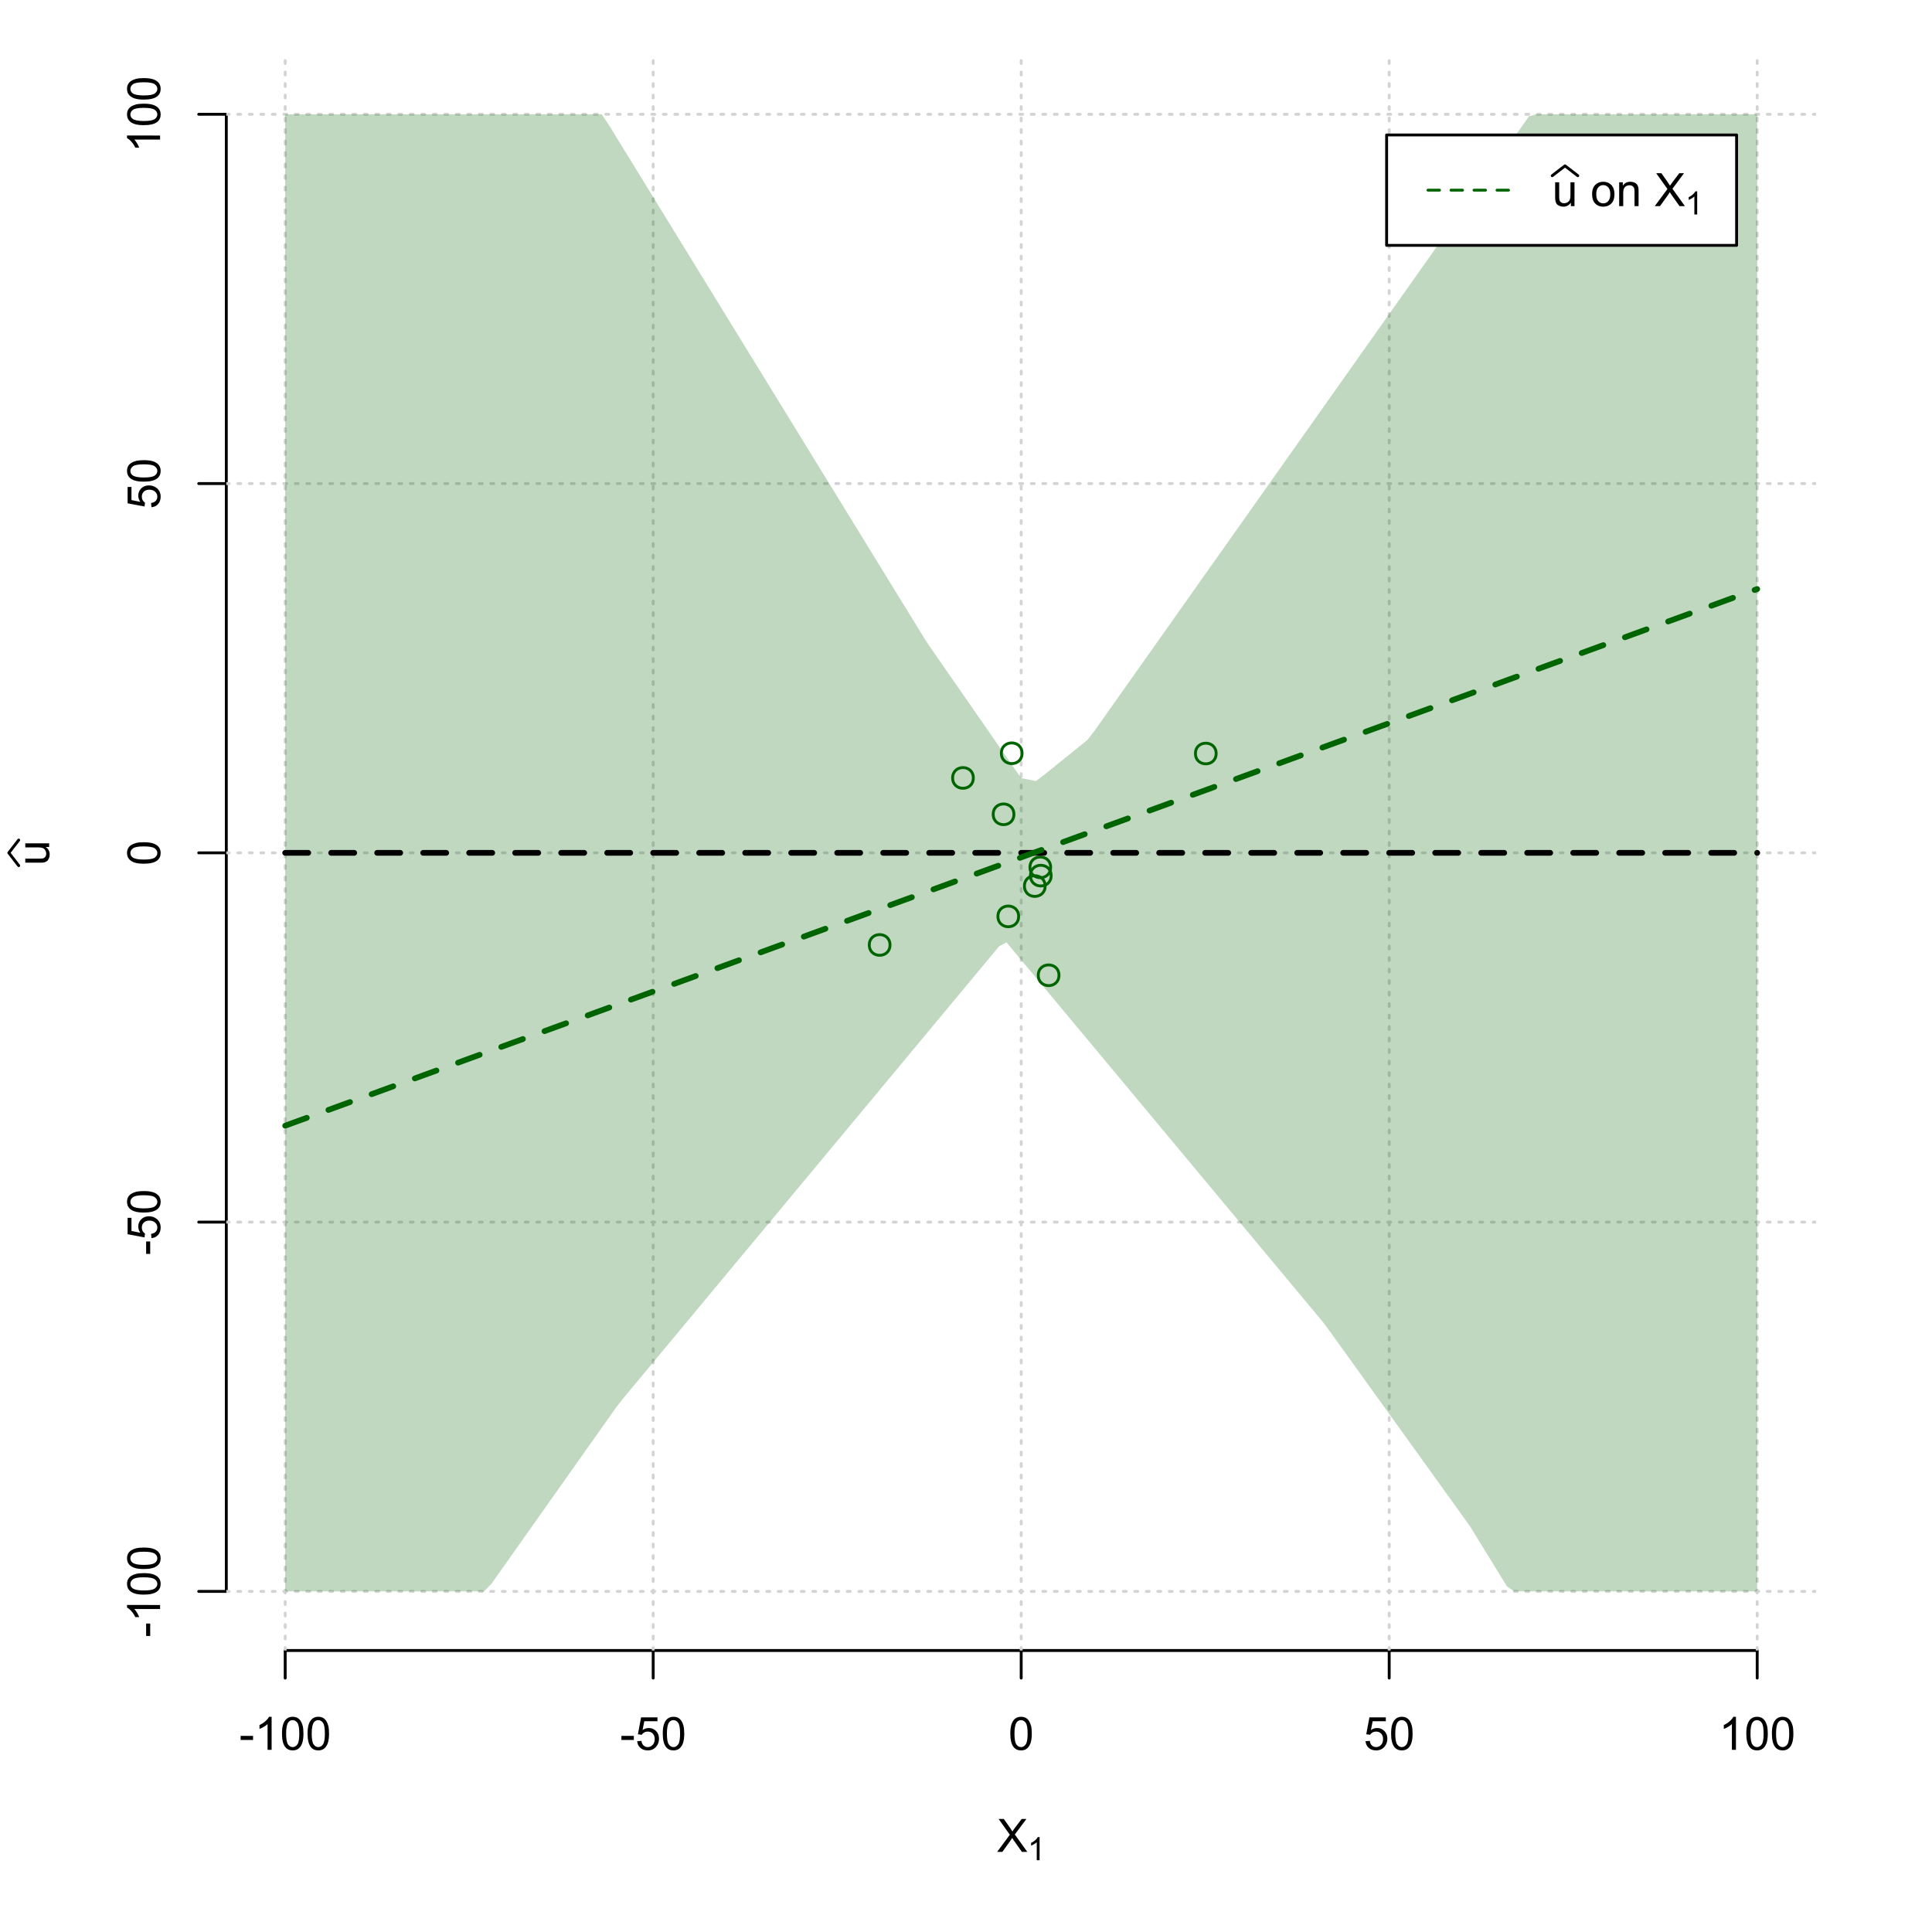 <?xml version="1.0" encoding="UTF-8"?>
<svg xmlns="http://www.w3.org/2000/svg" xmlns:xlink="http://www.w3.org/1999/xlink" width="504pt" height="504pt" viewBox="0 0 504 504" version="1.1">
<defs>
<g>
<symbol overflow="visible" id="glyph0-0">
<path style="stroke:none;" d="M 1.5 0 L 1.5 -7.5 L 7.5 -7.5 L 7.5 0 Z M 1.688 -0.188 L 7.312 -0.188 L 7.312 -7.312 L 1.688 -7.312 Z M 1.688 -0.188 "/>
</symbol>
<symbol overflow="visible" id="glyph0-1">
<path style="stroke:none;" d="M 0.055 0 L 3.375 -4.477 L 0.445 -8.59 L 1.797 -8.59 L 3.359 -6.387 C 3.68 -5.93 3.91 -5.578 4.047 -5.332 C 4.238 -5.645 4.465 -5.969 4.727 -6.312 L 6.457 -8.59 L 7.695 -8.59 L 4.676 -4.539 L 7.93 0 L 6.523 0 L 4.359 -3.062 C 4.238 -3.238 4.113 -3.43 3.984 -3.641 C 3.789 -3.324 3.652 -3.109 3.574 -2.992 L 1.418 0 Z M 0.055 0 "/>
</symbol>
<symbol overflow="visible" id="glyph0-2">
<path style="stroke:none;" d="M 0.383 -2.578 L 0.383 -3.641 L 3.621 -3.641 L 3.621 -2.578 Z M 0.383 -2.578 "/>
</symbol>
<symbol overflow="visible" id="glyph0-3">
<path style="stroke:none;" d="M 4.469 0 L 3.414 0 L 3.414 -6.719 C 3.16 -6.477 2.828 -6.234 2.414 -5.996 C 2 -5.75 1.629 -5.57 1.305 -5.449 L 1.305 -6.469 C 1.895 -6.742 2.41 -7.078 2.852 -7.477 C 3.293 -7.871 3.605 -8.254 3.789 -8.625 L 4.469 -8.625 Z M 4.469 0 "/>
</symbol>
<symbol overflow="visible" id="glyph0-4">
<path style="stroke:none;" d="M 0.5 -4.234 C 0.496 -5.246 0.602 -6.062 0.812 -6.688 C 1.02 -7.305 1.328 -7.785 1.742 -8.121 C 2.148 -8.457 2.668 -8.625 3.297 -8.625 C 3.758 -8.625 4.164 -8.531 4.512 -8.348 C 4.855 -8.16 5.141 -7.891 5.371 -7.543 C 5.594 -7.191 5.773 -6.766 5.906 -6.266 C 6.035 -5.762 6.098 -5.086 6.102 -4.234 C 6.098 -3.227 5.996 -2.414 5.789 -1.797 C 5.578 -1.176 5.266 -0.695 4.859 -0.359 C 4.445 -0.02 3.926 0.145 3.297 0.148 C 2.465 0.145 1.816 -0.148 1.348 -0.742 C 0.781 -1.457 0.496 -2.621 0.5 -4.234 Z M 1.582 -4.234 C 1.582 -2.824 1.746 -1.887 2.074 -1.418 C 2.402 -0.949 2.809 -0.715 3.297 -0.719 C 3.777 -0.715 4.184 -0.949 4.52 -1.422 C 4.848 -1.887 5.016 -2.824 5.016 -4.234 C 5.016 -5.648 4.848 -6.59 4.52 -7.055 C 4.184 -7.516 3.773 -7.746 3.289 -7.75 C 2.801 -7.746 2.414 -7.543 2.125 -7.137 C 1.762 -6.613 1.582 -5.645 1.582 -4.234 Z M 1.582 -4.234 "/>
</symbol>
<symbol overflow="visible" id="glyph0-5">
<path style="stroke:none;" d="M 0.5 -2.25 L 1.605 -2.344 C 1.684 -1.805 1.871 -1.398 2.176 -1.125 C 2.473 -0.852 2.836 -0.715 3.258 -0.719 C 3.766 -0.715 4.195 -0.906 4.547 -1.293 C 4.898 -1.672 5.074 -2.18 5.074 -2.82 C 5.074 -3.414 4.902 -3.891 4.566 -4.242 C 4.227 -4.59 3.785 -4.762 3.242 -4.766 C 2.898 -4.762 2.594 -4.684 2.32 -4.531 C 2.047 -4.375 1.832 -4.176 1.676 -3.93 L 0.688 -4.062 L 1.516 -8.473 L 5.789 -8.473 L 5.789 -7.465 L 2.359 -7.465 L 1.898 -5.156 C 2.414 -5.516 2.953 -5.695 3.523 -5.695 C 4.27 -5.695 4.902 -5.434 5.422 -4.914 C 5.934 -4.395 6.191 -3.727 6.195 -2.914 C 6.191 -2.133 5.965 -1.461 5.516 -0.898 C 4.961 -0.199 4.211 0.145 3.258 0.148 C 2.477 0.145 1.836 -0.07 1.344 -0.508 C 0.844 -0.941 0.562 -1.523 0.5 -2.25 Z M 0.5 -2.25 "/>
</symbol>
<symbol overflow="visible" id="glyph0-6">
<path style="stroke:none;" d="M 4.867 0 L 4.867 -0.914 C 4.379 -0.211 3.723 0.141 2.895 0.141 C 2.527 0.141 2.184 0.07 1.867 -0.07 C 1.547 -0.211 1.309 -0.387 1.156 -0.602 C 1 -0.812 0.895 -1.074 0.832 -1.383 C 0.785 -1.59 0.762 -1.918 0.766 -2.367 L 0.766 -6.223 L 1.82 -6.223 L 1.82 -2.773 C 1.816 -2.219 1.84 -1.848 1.887 -1.656 C 1.949 -1.379 2.09 -1.16 2.309 -1.004 C 2.523 -0.84 2.789 -0.762 3.105 -0.766 C 3.418 -0.762 3.715 -0.844 3.996 -1.008 C 4.273 -1.172 4.469 -1.391 4.586 -1.672 C 4.699 -1.949 4.758 -2.355 4.758 -2.891 L 4.758 -6.223 L 5.812 -6.223 L 5.812 0 Z M 4.867 0 "/>
</symbol>
<symbol overflow="visible" id="glyph0-7">
<path style="stroke:none;" d=""/>
</symbol>
<symbol overflow="visible" id="glyph0-8">
<path style="stroke:none;" d="M 0.398 -3.109 C 0.398 -4.262 0.719 -5.117 1.359 -5.672 C 1.895 -6.133 2.547 -6.363 3.316 -6.363 C 4.172 -6.363 4.871 -6.082 5.414 -5.52 C 5.953 -4.957 6.223 -4.184 6.227 -3.199 C 6.223 -2.398 6.102 -1.766 5.867 -1.309 C 5.625 -0.848 5.277 -0.492 4.82 -0.238 C 4.359 0.016 3.859 0.141 3.316 0.141 C 2.441 0.141 1.734 -0.137 1.203 -0.695 C 0.664 -1.254 0.398 -2.059 0.398 -3.109 Z M 1.484 -3.109 C 1.48 -2.309 1.656 -1.711 2.004 -1.32 C 2.348 -0.922 2.785 -0.727 3.316 -0.727 C 3.84 -0.727 4.273 -0.926 4.621 -1.324 C 4.969 -1.723 5.145 -2.328 5.145 -3.148 C 5.145 -3.914 4.969 -4.496 4.617 -4.895 C 4.266 -5.289 3.832 -5.488 3.316 -5.492 C 2.785 -5.488 2.348 -5.293 2.004 -4.898 C 1.656 -4.5 1.48 -3.902 1.484 -3.109 Z M 1.484 -3.109 "/>
</symbol>
<symbol overflow="visible" id="glyph0-9">
<path style="stroke:none;" d="M 0.789 0 L 0.789 -6.223 L 1.742 -6.223 L 1.742 -5.336 C 2.195 -6.02 2.855 -6.363 3.719 -6.363 C 4.09 -6.363 4.434 -6.293 4.754 -6.16 C 5.066 -6.023 5.305 -5.848 5.461 -5.633 C 5.617 -5.41 5.727 -5.152 5.789 -4.852 C 5.828 -4.656 5.848 -4.312 5.848 -3.828 L 5.848 0 L 4.793 0 L 4.793 -3.785 C 4.793 -4.215 4.75 -4.535 4.668 -4.75 C 4.586 -4.961 4.441 -5.129 4.234 -5.258 C 4.023 -5.383 3.777 -5.449 3.5 -5.449 C 3.047 -5.449 2.66 -5.305 2.332 -5.02 C 2.004 -4.734 1.84 -4.195 1.844 -3.398 L 1.844 0 Z M 0.789 0 "/>
</symbol>
<symbol overflow="visible" id="glyph1-0">
<path style="stroke:none;" d="M 1.051 0 L 1.051 -5.25 L 5.25 -5.25 L 5.25 0 Z M 1.18 -0.133 L 5.117 -0.133 L 5.117 -5.117 L 1.18 -5.117 Z M 1.18 -0.133 "/>
</symbol>
<symbol overflow="visible" id="glyph1-1">
<path style="stroke:none;" d="M 3.129 0 L 2.391 0 L 2.391 -4.703 C 2.211 -4.531 1.977 -4.363 1.691 -4.195 C 1.398 -4.023 1.141 -3.895 0.914 -3.812 L 0.914 -4.527 C 1.328 -4.719 1.688 -4.953 1.996 -5.234 C 2.305 -5.508 2.523 -5.777 2.652 -6.039 L 3.129 -6.039 Z M 3.129 0 "/>
</symbol>
<symbol overflow="visible" id="glyph2-0">
<path style="stroke:none;" d="M 0 -1.5 L -7.5 -1.5 L -7.5 -7.5 L 0 -7.5 Z M -0.188 -1.688 L -0.188 -7.312 L -7.312 -7.312 L -7.312 -1.688 Z M -0.188 -1.688 "/>
</symbol>
<symbol overflow="visible" id="glyph2-1">
<path style="stroke:none;" d="M 0 -4.867 L -0.914 -4.867 C -0.211 -4.379 0.141 -3.723 0.141 -2.895 C 0.141 -2.527 0.07 -2.184 -0.07 -1.867 C -0.211 -1.547 -0.387 -1.309 -0.598 -1.156 C -0.809 -1 -1.07 -0.895 -1.383 -0.832 C -1.59 -0.789 -1.918 -0.766 -2.367 -0.77 L -6.223 -0.77 L -6.223 -1.824 L -2.773 -1.824 C -2.219 -1.82 -1.848 -1.844 -1.656 -1.887 C -1.379 -1.949 -1.16 -2.09 -1.004 -2.309 C -0.84 -2.523 -0.762 -2.789 -0.766 -3.105 C -0.762 -3.418 -0.844 -3.715 -1.008 -3.996 C -1.172 -4.273 -1.391 -4.469 -1.672 -4.586 C -1.945 -4.699 -2.352 -4.758 -2.887 -4.758 L -6.223 -4.758 L -6.223 -5.812 L 0 -5.812 Z M 0 -4.867 "/>
</symbol>
<symbol overflow="visible" id="glyph2-2">
<path style="stroke:none;" d="M -2.578 -0.383 L -3.641 -0.383 L -3.641 -3.621 L -2.578 -3.621 Z M -2.578 -0.383 "/>
</symbol>
<symbol overflow="visible" id="glyph2-3">
<path style="stroke:none;" d="M 0 -4.469 L 0 -3.414 L -6.719 -3.418 C -6.477 -3.16 -6.234 -2.828 -5.996 -2.418 C -5.75 -2.004 -5.57 -1.633 -5.449 -1.309 L -6.469 -1.309 C -6.742 -1.895 -7.078 -2.41 -7.477 -2.852 C -7.871 -3.293 -8.254 -3.605 -8.625 -3.793 L -8.625 -4.473 Z M 0 -4.469 "/>
</symbol>
<symbol overflow="visible" id="glyph2-4">
<path style="stroke:none;" d="M -4.234 -0.5 C -5.246 -0.496 -6.062 -0.602 -6.688 -0.812 C -7.305 -1.02 -7.785 -1.328 -8.121 -1.742 C -8.457 -2.152 -8.625 -2.672 -8.625 -3.301 C -8.625 -3.758 -8.531 -4.164 -8.348 -4.512 C -8.16 -4.859 -7.891 -5.145 -7.543 -5.371 C -7.191 -5.594 -6.766 -5.773 -6.266 -5.906 C -5.762 -6.035 -5.086 -6.098 -4.234 -6.102 C -3.223 -6.098 -2.41 -5.996 -1.793 -5.789 C -1.176 -5.578 -0.695 -5.266 -0.359 -4.859 C -0.02 -4.445 0.145 -3.926 0.148 -3.297 C 0.145 -2.465 -0.148 -1.816 -0.742 -1.348 C -1.457 -0.781 -2.621 -0.496 -4.234 -0.5 Z M -4.234 -1.582 C -2.824 -1.582 -1.887 -1.746 -1.418 -2.074 C -0.949 -2.402 -0.715 -2.809 -0.719 -3.297 C -0.715 -3.777 -0.949 -4.184 -1.422 -4.52 C -1.887 -4.848 -2.824 -5.016 -4.234 -5.016 C -5.648 -5.016 -6.59 -4.848 -7.055 -4.52 C -7.516 -4.188 -7.746 -3.777 -7.75 -3.289 C -7.746 -2.801 -7.543 -2.414 -7.137 -2.129 C -6.613 -1.762 -5.645 -1.582 -4.234 -1.582 Z M -4.234 -1.582 "/>
</symbol>
<symbol overflow="visible" id="glyph2-5">
<path style="stroke:none;" d="M -2.25 -0.5 L -2.344 -1.605 C -1.805 -1.684 -1.398 -1.871 -1.125 -2.176 C -0.852 -2.473 -0.715 -2.836 -0.719 -3.258 C -0.715 -3.766 -0.906 -4.195 -1.293 -4.547 C -1.672 -4.898 -2.18 -5.074 -2.816 -5.074 C -3.414 -5.074 -3.891 -4.902 -4.242 -4.566 C -4.59 -4.227 -4.762 -3.785 -4.766 -3.242 C -4.762 -2.898 -4.684 -2.594 -4.531 -2.32 C -4.375 -2.047 -4.176 -1.832 -3.93 -1.676 L -4.062 -0.688 L -8.473 -1.52 L -8.473 -5.789 L -7.465 -5.789 L -7.465 -2.363 L -5.156 -1.898 C -5.516 -2.414 -5.695 -2.953 -5.695 -3.523 C -5.695 -4.27 -5.434 -4.902 -4.914 -5.422 C -4.395 -5.934 -3.727 -6.191 -2.91 -6.195 C -2.133 -6.191 -1.461 -5.965 -0.895 -5.516 C -0.199 -4.961 0.145 -4.211 0.148 -3.258 C 0.145 -2.477 -0.07 -1.836 -0.508 -1.344 C -0.941 -0.848 -1.523 -0.566 -2.25 -0.5 Z M -2.25 -0.5 "/>
</symbol>
</g>
<clipPath id="clip1">
  <path d="M 74 14.398 L 75 14.398 L 75 430.559 L 74 430.559 Z M 74 14.398 "/>
</clipPath>
<clipPath id="clip2">
  <path d="M 170 14.398 L 171 14.398 L 171 430.559 L 170 430.559 Z M 170 14.398 "/>
</clipPath>
<clipPath id="clip3">
  <path d="M 266 14.398 L 267 14.398 L 267 430.559 L 266 430.559 Z M 266 14.398 "/>
</clipPath>
<clipPath id="clip4">
  <path d="M 362 14.398 L 363 14.398 L 363 430.559 L 362 430.559 Z M 362 14.398 "/>
</clipPath>
<clipPath id="clip5">
  <path d="M 458 14.398 L 459 14.398 L 459 430.559 L 458 430.559 Z M 458 14.398 "/>
</clipPath>
<clipPath id="clip6">
  <path d="M 59.039 414 L 473.758 414 L 473.758 416 L 59.039 416 Z M 59.039 414 "/>
</clipPath>
<clipPath id="clip7">
  <path d="M 59.039 318 L 473.758 318 L 473.758 320 L 59.039 320 Z M 59.039 318 "/>
</clipPath>
<clipPath id="clip8">
  <path d="M 59.039 222 L 473.758 222 L 473.758 223 L 59.039 223 Z M 59.039 222 "/>
</clipPath>
<clipPath id="clip9">
  <path d="M 59.039 125 L 473.758 125 L 473.758 127 L 59.039 127 Z M 59.039 125 "/>
</clipPath>
<clipPath id="clip10">
  <path d="M 59.039 29 L 473.758 29 L 473.758 31 L 59.039 31 Z M 59.039 29 "/>
</clipPath>
</defs>
<g id="surface2886">
<rect x="0" y="0" width="504" height="504" style="fill:rgb(100%,100%,100%);fill-opacity:1;stroke:none;"/>
<g style="fill:rgb(0%,0%,0%);fill-opacity:1;">
  <use xlink:href="#glyph0-1" x="260.062" y="483.102"/>
</g>
<g style="fill:rgb(0%,0%,0%);fill-opacity:1;">
  <use xlink:href="#glyph1-1" x="268.066" y="485.281"/>
</g>
<g style="fill:rgb(0%,0%,0%);fill-opacity:1;">
  <use xlink:href="#glyph2-1" x="12.82" y="225.816"/>
</g>
<path style="fill:none;stroke-width:0.75;stroke-linecap:round;stroke-linejoin:round;stroke:rgb(0%,0%,0%);stroke-opacity:1;stroke-miterlimit:10;" d="M 4.879 225.816 L 2.301 222.48 L 4.879 219.145 "/>
<path style="fill:none;stroke-width:0.75;stroke-linecap:round;stroke-linejoin:round;stroke:rgb(0%,0%,0%);stroke-opacity:1;stroke-miterlimit:10;" d="M 74.398 430.559 L 458.398 430.559 "/>
<path style="fill:none;stroke-width:0.75;stroke-linecap:round;stroke-linejoin:round;stroke:rgb(0%,0%,0%);stroke-opacity:1;stroke-miterlimit:10;" d="M 74.398 430.559 L 74.398 437.762 "/>
<path style="fill:none;stroke-width:0.75;stroke-linecap:round;stroke-linejoin:round;stroke:rgb(0%,0%,0%);stroke-opacity:1;stroke-miterlimit:10;" d="M 170.398 430.559 L 170.398 437.762 "/>
<path style="fill:none;stroke-width:0.75;stroke-linecap:round;stroke-linejoin:round;stroke:rgb(0%,0%,0%);stroke-opacity:1;stroke-miterlimit:10;" d="M 266.398 430.559 L 266.398 437.762 "/>
<path style="fill:none;stroke-width:0.75;stroke-linecap:round;stroke-linejoin:round;stroke:rgb(0%,0%,0%);stroke-opacity:1;stroke-miterlimit:10;" d="M 362.398 430.559 L 362.398 437.762 "/>
<path style="fill:none;stroke-width:0.75;stroke-linecap:round;stroke-linejoin:round;stroke:rgb(0%,0%,0%);stroke-opacity:1;stroke-miterlimit:10;" d="M 458.398 430.559 L 458.398 437.762 "/>
<g style="fill:rgb(0%,0%,0%);fill-opacity:1;">
  <use xlink:href="#glyph0-2" x="62.391" y="456.48"/>
  <use xlink:href="#glyph0-3" x="66.387" y="456.48"/>
  <use xlink:href="#glyph0-4" x="73.061" y="456.48"/>
  <use xlink:href="#glyph0-4" x="79.734" y="456.48"/>
</g>
<g style="fill:rgb(0%,0%,0%);fill-opacity:1;">
  <use xlink:href="#glyph0-2" x="161.727" y="456.48"/>
  <use xlink:href="#glyph0-5" x="165.723" y="456.48"/>
  <use xlink:href="#glyph0-4" x="172.396" y="456.48"/>
</g>
<g style="fill:rgb(0%,0%,0%);fill-opacity:1;">
  <use xlink:href="#glyph0-4" x="263.062" y="456.48"/>
</g>
<g style="fill:rgb(0%,0%,0%);fill-opacity:1;">
  <use xlink:href="#glyph0-5" x="355.727" y="456.48"/>
  <use xlink:href="#glyph0-4" x="362.4" y="456.48"/>
</g>
<g style="fill:rgb(0%,0%,0%);fill-opacity:1;">
  <use xlink:href="#glyph0-3" x="448.387" y="456.48"/>
  <use xlink:href="#glyph0-4" x="455.061" y="456.48"/>
  <use xlink:href="#glyph0-4" x="461.734" y="456.48"/>
</g>
<path style="fill:none;stroke-width:0.75;stroke-linecap:round;stroke-linejoin:round;stroke:rgb(0%,0%,0%);stroke-opacity:1;stroke-miterlimit:10;" d="M 59.039 415.148 L 59.039 29.812 "/>
<path style="fill:none;stroke-width:0.75;stroke-linecap:round;stroke-linejoin:round;stroke:rgb(0%,0%,0%);stroke-opacity:1;stroke-miterlimit:10;" d="M 59.039 415.148 L 51.84 415.148 "/>
<path style="fill:none;stroke-width:0.75;stroke-linecap:round;stroke-linejoin:round;stroke:rgb(0%,0%,0%);stroke-opacity:1;stroke-miterlimit:10;" d="M 59.039 318.812 L 51.84 318.812 "/>
<path style="fill:none;stroke-width:0.75;stroke-linecap:round;stroke-linejoin:round;stroke:rgb(0%,0%,0%);stroke-opacity:1;stroke-miterlimit:10;" d="M 59.039 222.48 L 51.84 222.48 "/>
<path style="fill:none;stroke-width:0.75;stroke-linecap:round;stroke-linejoin:round;stroke:rgb(0%,0%,0%);stroke-opacity:1;stroke-miterlimit:10;" d="M 59.039 126.148 L 51.84 126.148 "/>
<path style="fill:none;stroke-width:0.75;stroke-linecap:round;stroke-linejoin:round;stroke:rgb(0%,0%,0%);stroke-opacity:1;stroke-miterlimit:10;" d="M 59.039 29.812 L 51.84 29.812 "/>
<g style="fill:rgb(0%,0%,0%);fill-opacity:1;">
  <use xlink:href="#glyph2-2" x="41.762" y="427.156"/>
  <use xlink:href="#glyph2-3" x="41.762" y="423.16"/>
  <use xlink:href="#glyph2-4" x="41.762" y="416.486"/>
  <use xlink:href="#glyph2-4" x="41.762" y="409.812"/>
</g>
<g style="fill:rgb(0%,0%,0%);fill-opacity:1;">
  <use xlink:href="#glyph2-2" x="41.762" y="327.484"/>
  <use xlink:href="#glyph2-5" x="41.762" y="323.488"/>
  <use xlink:href="#glyph2-4" x="41.762" y="316.814"/>
</g>
<g style="fill:rgb(0%,0%,0%);fill-opacity:1;">
  <use xlink:href="#glyph2-4" x="41.762" y="225.816"/>
</g>
<g style="fill:rgb(0%,0%,0%);fill-opacity:1;">
  <use xlink:href="#glyph2-5" x="41.762" y="132.82"/>
  <use xlink:href="#glyph2-4" x="41.762" y="126.146"/>
</g>
<g style="fill:rgb(0%,0%,0%);fill-opacity:1;">
  <use xlink:href="#glyph2-3" x="41.762" y="39.824"/>
  <use xlink:href="#glyph2-4" x="41.762" y="33.15"/>
  <use xlink:href="#glyph2-4" x="41.762" y="26.477"/>
</g>
<g clip-path="url(#clip1)" clip-rule="nonzero">
<path style="fill:none;stroke-width:0.75;stroke-linecap:round;stroke-linejoin:round;stroke:rgb(82.745%,82.745%,82.745%);stroke-opacity:1;stroke-dasharray:0.75,2.25;stroke-miterlimit:10;" d="M 74.398 430.559 L 74.398 14.398 "/>
</g>
<g clip-path="url(#clip2)" clip-rule="nonzero">
<path style="fill:none;stroke-width:0.75;stroke-linecap:round;stroke-linejoin:round;stroke:rgb(82.745%,82.745%,82.745%);stroke-opacity:1;stroke-dasharray:0.75,2.25;stroke-miterlimit:10;" d="M 170.398 430.559 L 170.398 14.398 "/>
</g>
<g clip-path="url(#clip3)" clip-rule="nonzero">
<path style="fill:none;stroke-width:0.75;stroke-linecap:round;stroke-linejoin:round;stroke:rgb(82.745%,82.745%,82.745%);stroke-opacity:1;stroke-dasharray:0.75,2.25;stroke-miterlimit:10;" d="M 266.398 430.559 L 266.398 14.398 "/>
</g>
<g clip-path="url(#clip4)" clip-rule="nonzero">
<path style="fill:none;stroke-width:0.75;stroke-linecap:round;stroke-linejoin:round;stroke:rgb(82.745%,82.745%,82.745%);stroke-opacity:1;stroke-dasharray:0.75,2.25;stroke-miterlimit:10;" d="M 362.398 430.559 L 362.398 14.398 "/>
</g>
<g clip-path="url(#clip5)" clip-rule="nonzero">
<path style="fill:none;stroke-width:0.75;stroke-linecap:round;stroke-linejoin:round;stroke:rgb(82.745%,82.745%,82.745%);stroke-opacity:1;stroke-dasharray:0.75,2.25;stroke-miterlimit:10;" d="M 458.398 430.559 L 458.398 14.398 "/>
</g>
<g clip-path="url(#clip6)" clip-rule="nonzero">
<path style="fill:none;stroke-width:0.75;stroke-linecap:round;stroke-linejoin:round;stroke:rgb(82.745%,82.745%,82.745%);stroke-opacity:1;stroke-dasharray:0.75,2.25;stroke-miterlimit:10;" d="M 59.039 415.148 L 473.762 415.148 "/>
</g>
<g clip-path="url(#clip7)" clip-rule="nonzero">
<path style="fill:none;stroke-width:0.75;stroke-linecap:round;stroke-linejoin:round;stroke:rgb(82.745%,82.745%,82.745%);stroke-opacity:1;stroke-dasharray:0.75,2.25;stroke-miterlimit:10;" d="M 59.039 318.812 L 473.762 318.812 "/>
</g>
<g clip-path="url(#clip8)" clip-rule="nonzero">
<path style="fill:none;stroke-width:0.75;stroke-linecap:round;stroke-linejoin:round;stroke:rgb(82.745%,82.745%,82.745%);stroke-opacity:1;stroke-dasharray:0.75,2.25;stroke-miterlimit:10;" d="M 59.039 222.48 L 473.762 222.48 "/>
</g>
<g clip-path="url(#clip9)" clip-rule="nonzero">
<path style="fill:none;stroke-width:0.75;stroke-linecap:round;stroke-linejoin:round;stroke:rgb(82.745%,82.745%,82.745%);stroke-opacity:1;stroke-dasharray:0.75,2.25;stroke-miterlimit:10;" d="M 59.039 126.148 L 473.762 126.148 "/>
</g>
<g clip-path="url(#clip10)" clip-rule="nonzero">
<path style="fill:none;stroke-width:0.75;stroke-linecap:round;stroke-linejoin:round;stroke:rgb(82.745%,82.745%,82.745%);stroke-opacity:1;stroke-dasharray:0.75,2.25;stroke-miterlimit:10;" d="M 59.039 29.812 L 473.762 29.812 "/>
</g>
<path style=" stroke:none;fill-rule:nonzero;fill:rgb(0%,39.216%,0%);fill-opacity:0.251;" d="M 74.398 29.812 L 156.961 29.812 L 158.879 32.672 L 160.801 35.797 L 162.719 38.922 L 164.641 42.043 L 166.559 45.168 L 168.48 48.293 L 170.398 51.418 L 172.32 54.543 L 174.238 57.668 L 176.16 60.789 L 178.078 63.914 L 181.922 70.164 L 183.84 73.289 L 185.762 76.41 L 187.68 79.535 L 189.602 82.66 L 191.52 85.785 L 193.441 88.91 L 195.359 92.035 L 197.281 95.156 L 199.199 98.281 L 201.121 101.406 L 203.039 104.531 L 204.961 107.656 L 206.879 110.777 L 208.801 113.902 L 210.719 117.027 L 212.641 120.152 L 214.559 123.277 L 216.48 126.402 L 218.398 129.523 L 220.32 132.648 L 222.238 135.773 L 224.16 138.898 L 226.078 142.023 L 228 145.145 L 229.922 148.27 L 231.84 151.395 L 233.762 154.52 L 235.68 157.645 L 237.602 160.766 L 239.52 163.891 L 241.441 167.016 L 243.359 169.844 L 245.281 172.609 L 247.199 175.375 L 249.121 178.141 L 251.039 180.906 L 252.961 183.672 L 254.879 186.438 L 256.801 189.203 L 258.719 191.969 L 260.641 194.734 L 262.559 197.504 L 264.48 200.27 L 266.398 202.992 L 268.32 203.375 L 270.238 203.754 L 272.16 202.316 L 274.078 200.77 L 277.922 197.676 L 279.84 196.125 L 281.762 194.578 L 283.68 193.031 L 285.602 190.539 L 287.52 187.824 L 289.441 185.109 L 291.359 182.395 L 293.281 179.676 L 295.199 176.961 L 297.121 174.246 L 299.039 171.531 L 300.961 168.816 L 302.879 166.098 L 304.801 163.383 L 306.719 160.668 L 308.641 157.953 L 310.559 155.238 L 312.48 152.52 L 314.398 149.805 L 316.32 147.09 L 318.238 144.375 L 320.16 141.66 L 322.078 138.941 L 325.922 133.512 L 327.84 130.797 L 329.762 128.082 L 331.68 125.367 L 333.602 122.648 L 335.52 119.934 L 337.441 117.219 L 339.359 114.504 L 341.281 111.789 L 343.199 109.07 L 345.121 106.355 L 347.039 103.641 L 348.961 100.926 L 350.879 98.211 L 352.801 95.492 L 354.719 92.777 L 356.641 90.062 L 358.559 87.348 L 360.48 84.633 L 362.398 81.914 L 364.32 79.199 L 366.238 76.484 L 368.16 73.77 L 370.078 71.055 L 372 68.336 L 373.922 65.621 L 375.84 62.906 L 377.762 60.191 L 379.68 57.477 L 381.602 54.758 L 383.52 52.043 L 385.441 49.328 L 387.359 46.613 L 389.281 43.898 L 391.199 41.184 L 393.121 38.465 L 395.039 35.75 L 396.961 33.035 L 398.879 30.32 L 400.801 29.812 L 458.398 29.812 L 458.398 415.148 L 395.039 415.148 L 393.121 413.836 L 391.199 410.711 L 389.281 407.586 L 387.359 404.461 L 385.441 401.336 L 383.52 398.215 L 381.602 395.535 L 379.68 392.867 L 377.762 390.195 L 375.84 387.527 L 373.922 384.855 L 372 382.188 L 370.078 379.516 L 368.16 376.848 L 366.238 374.176 L 364.32 371.508 L 362.398 368.836 L 360.48 366.168 L 358.559 363.496 L 356.641 360.828 L 354.719 358.156 L 352.801 355.488 L 350.879 352.816 L 348.961 350.148 L 347.039 347.477 L 345.121 344.887 L 343.199 342.586 L 341.281 340.281 L 339.359 337.977 L 337.441 335.672 L 335.52 333.367 L 333.602 331.066 L 331.68 328.762 L 329.762 326.457 L 327.84 324.152 L 325.922 321.848 L 324 319.547 L 322.078 317.242 L 320.16 314.938 L 318.238 312.633 L 316.32 310.332 L 314.398 308.027 L 312.48 305.723 L 310.559 303.418 L 308.641 301.113 L 306.719 298.812 L 304.801 296.508 L 302.879 294.203 L 300.961 291.898 L 299.039 289.594 L 297.121 287.293 L 295.199 284.988 L 293.281 282.684 L 291.359 280.379 L 289.441 278.078 L 287.52 275.773 L 285.602 273.469 L 283.68 271.164 L 281.762 268.859 L 279.84 266.559 L 277.922 264.254 L 274.078 259.645 L 272.16 257.34 L 270.238 255.039 L 268.32 252.734 L 266.398 250.43 L 264.48 248.125 L 262.559 245.824 L 260.641 246.855 L 258.719 249.168 L 256.801 251.477 L 254.879 253.785 L 252.961 256.094 L 251.039 258.402 L 249.121 260.711 L 247.199 263.02 L 245.281 265.328 L 243.359 267.637 L 241.441 269.945 L 239.52 272.258 L 237.602 274.566 L 235.68 276.875 L 233.762 279.184 L 231.84 281.492 L 229.922 283.801 L 226.078 288.418 L 224.16 290.727 L 222.238 293.039 L 220.32 295.348 L 218.398 297.656 L 216.48 299.965 L 214.559 302.273 L 212.641 304.582 L 210.719 306.891 L 208.801 309.199 L 206.879 311.508 L 204.961 313.816 L 203.039 316.129 L 201.121 318.438 L 199.199 320.746 L 197.281 323.055 L 195.359 325.363 L 193.441 327.672 L 191.52 329.98 L 189.602 332.289 L 187.68 334.598 L 185.762 336.906 L 183.84 339.219 L 181.922 341.527 L 178.078 346.145 L 176.16 348.453 L 174.238 350.762 L 172.32 353.07 L 170.398 355.379 L 168.48 357.688 L 166.559 360 L 164.641 362.309 L 162.719 364.617 L 160.801 367.055 L 158.879 369.77 L 156.961 372.484 L 155.039 375.199 L 153.121 377.914 L 151.199 380.633 L 149.281 383.348 L 147.359 386.062 L 145.441 388.777 L 143.52 391.492 L 141.602 394.211 L 139.68 396.926 L 137.762 399.641 L 135.84 402.355 L 133.922 405.07 L 132 407.789 L 130.078 410.504 L 128.16 413.219 L 126.238 415.148 L 74.398 415.148 Z M 74.398 29.812 "/>
<path style="fill:none;stroke-width:0.75;stroke-linecap:round;stroke-linejoin:round;stroke:rgb(0%,39.216%,0%);stroke-opacity:1;stroke-miterlimit:10;" d="M 274.211 228.422 C 274.211 232.023 268.812 232.023 268.812 228.422 C 268.812 224.82 274.211 224.82 274.211 228.422 "/>
<path style="fill:none;stroke-width:0.75;stroke-linecap:round;stroke-linejoin:round;stroke:rgb(0%,39.216%,0%);stroke-opacity:1;stroke-miterlimit:10;" d="M 266.625 196.504 C 266.625 200.102 261.227 200.102 261.227 196.504 C 261.227 192.902 266.625 192.902 266.625 196.504 "/>
<path style="fill:none;stroke-width:0.75;stroke-linecap:round;stroke-linejoin:round;stroke:rgb(0%,39.216%,0%);stroke-opacity:1;stroke-miterlimit:10;" d="M 264.5 212.426 C 264.5 216.027 259.098 216.027 259.098 212.426 C 259.098 208.824 264.5 208.824 264.5 212.426 "/>
<path style="fill:none;stroke-width:0.75;stroke-linecap:round;stroke-linejoin:round;stroke:rgb(0%,39.216%,0%);stroke-opacity:1;stroke-miterlimit:10;" d="M 317.254 196.57 C 317.254 200.168 311.855 200.168 311.855 196.57 C 311.855 192.969 317.254 192.969 317.254 196.57 "/>
<path style="fill:none;stroke-width:0.75;stroke-linecap:round;stroke-linejoin:round;stroke:rgb(0%,39.216%,0%);stroke-opacity:1;stroke-miterlimit:10;" d="M 274.082 226.266 C 274.082 229.863 268.684 229.863 268.684 226.266 C 268.684 222.664 274.082 222.664 274.082 226.266 "/>
<path style="fill:none;stroke-width:0.75;stroke-linecap:round;stroke-linejoin:round;stroke:rgb(0%,39.216%,0%);stroke-opacity:1;stroke-miterlimit:10;" d="M 253.91 202.938 C 253.91 206.539 248.512 206.539 248.512 202.938 C 248.512 199.34 253.91 199.34 253.91 202.938 "/>
<path style="fill:none;stroke-width:0.75;stroke-linecap:round;stroke-linejoin:round;stroke:rgb(0%,39.216%,0%);stroke-opacity:1;stroke-miterlimit:10;" d="M 272.648 231.145 C 272.648 234.746 267.246 234.746 267.246 231.145 C 267.246 227.547 272.648 227.547 272.648 231.145 "/>
<path style="fill:none;stroke-width:0.75;stroke-linecap:round;stroke-linejoin:round;stroke:rgb(0%,39.216%,0%);stroke-opacity:1;stroke-miterlimit:10;" d="M 276.254 254.418 C 276.254 258.02 270.855 258.02 270.855 254.418 C 270.855 250.816 276.254 250.816 276.254 254.418 "/>
<path style="fill:none;stroke-width:0.75;stroke-linecap:round;stroke-linejoin:round;stroke:rgb(0%,39.216%,0%);stroke-opacity:1;stroke-miterlimit:10;" d="M 232.176 246.508 C 232.176 250.109 226.773 250.109 226.773 246.508 C 226.773 242.91 232.176 242.91 232.176 246.508 "/>
<path style="fill:none;stroke-width:0.75;stroke-linecap:round;stroke-linejoin:round;stroke:rgb(0%,39.216%,0%);stroke-opacity:1;stroke-miterlimit:10;" d="M 265.73 239.059 C 265.73 242.66 260.332 242.66 260.332 239.059 C 260.332 235.461 265.73 235.461 265.73 239.059 "/>
<path style="fill:none;stroke-width:1.5;stroke-linecap:round;stroke-linejoin:round;stroke:rgb(0%,0%,0%);stroke-opacity:1;stroke-dasharray:6,6;stroke-miterlimit:10;" d="M 74.398 222.48 L 458.398 222.48 "/>
<path style="fill:none;stroke-width:1.5;stroke-linecap:round;stroke-linejoin:round;stroke:rgb(0%,39.216%,0%);stroke-opacity:1;stroke-dasharray:6,6;stroke-miterlimit:10;" d="M 74.398 293.66 L 76.32 292.957 L 78.238 292.258 L 80.16 291.559 L 82.078 290.859 L 84 290.16 L 85.922 289.457 L 87.84 288.758 L 89.762 288.059 L 91.68 287.359 L 93.602 286.66 L 95.52 285.957 L 97.441 285.258 L 99.359 284.559 L 101.281 283.859 L 103.199 283.16 L 105.121 282.457 L 107.039 281.758 L 108.961 281.059 L 110.879 280.359 L 112.801 279.66 L 114.719 278.957 L 116.641 278.258 L 118.559 277.559 L 120.48 276.859 L 122.398 276.16 L 124.32 275.457 L 126.238 274.758 L 128.16 274.059 L 130.078 273.359 L 132 272.66 L 133.922 271.957 L 135.84 271.258 L 137.762 270.559 L 139.68 269.859 L 141.602 269.16 L 143.52 268.457 L 145.441 267.758 L 147.359 267.059 L 149.281 266.359 L 151.199 265.66 L 153.121 264.957 L 155.039 264.258 L 156.961 263.559 L 158.879 262.859 L 160.801 262.16 L 162.719 261.457 L 164.641 260.758 L 166.559 260.059 L 168.48 259.359 L 170.398 258.66 L 172.32 257.957 L 174.238 257.258 L 176.16 256.559 L 178.078 255.859 L 180 255.16 L 181.922 254.457 L 183.84 253.758 L 185.762 253.059 L 187.68 252.359 L 189.602 251.66 L 191.52 250.957 L 193.441 250.258 L 195.359 249.559 L 197.281 248.859 L 199.199 248.16 L 201.121 247.457 L 203.039 246.758 L 204.961 246.059 L 206.879 245.359 L 208.801 244.66 L 210.719 243.957 L 212.641 243.258 L 214.559 242.559 L 216.48 241.859 L 218.398 241.16 L 220.32 240.457 L 222.238 239.758 L 224.16 239.059 L 226.078 238.359 L 228 237.66 L 229.922 236.957 L 231.84 236.258 L 233.762 235.559 L 235.68 234.859 L 237.602 234.16 L 239.52 233.457 L 241.441 232.758 L 243.359 232.059 L 245.281 231.359 L 247.199 230.66 L 249.121 229.957 L 251.039 229.258 L 252.961 228.559 L 254.879 227.859 L 256.801 227.16 L 258.719 226.457 L 260.641 225.758 L 262.559 225.059 L 264.48 224.359 L 266.398 223.66 L 268.32 222.957 L 270.238 222.258 L 272.16 221.559 L 274.078 220.859 L 276 220.16 L 277.922 219.457 L 279.84 218.758 L 281.762 218.059 L 283.68 217.359 L 285.602 216.66 L 287.52 215.957 L 289.441 215.258 L 291.359 214.559 L 293.281 213.859 L 295.199 213.16 L 297.121 212.457 L 299.039 211.758 L 300.961 211.059 L 302.879 210.359 L 304.801 209.66 L 306.719 208.957 L 308.641 208.258 L 310.559 207.559 L 312.48 206.859 L 314.398 206.16 L 316.32 205.457 L 318.238 204.758 L 320.16 204.059 L 322.078 203.359 L 324 202.66 L 325.922 201.957 L 327.84 201.258 L 329.762 200.559 L 331.68 199.859 L 333.602 199.16 L 335.52 198.457 L 337.441 197.758 L 339.359 197.059 L 341.281 196.359 L 343.199 195.66 L 345.121 194.957 L 347.039 194.258 L 348.961 193.559 L 350.879 192.859 L 352.801 192.16 L 354.719 191.457 L 356.641 190.758 L 358.559 190.059 L 360.48 189.359 L 362.398 188.66 L 364.32 187.957 L 366.238 187.258 L 368.16 186.559 L 370.078 185.859 L 372 185.16 L 373.922 184.457 L 375.84 183.758 L 377.762 183.059 L 379.68 182.359 L 381.602 181.66 L 383.52 180.957 L 385.441 180.258 L 387.359 179.559 L 389.281 178.859 L 391.199 178.16 L 393.121 177.457 L 395.039 176.758 L 396.961 176.059 L 398.879 175.359 L 400.801 174.66 L 402.719 173.957 L 404.641 173.258 L 406.559 172.559 L 408.48 171.859 L 410.398 171.16 L 412.32 170.457 L 414.238 169.758 L 416.16 169.059 L 418.078 168.359 L 420 167.66 L 421.922 166.957 L 423.84 166.258 L 425.762 165.559 L 427.68 164.859 L 429.602 164.16 L 431.52 163.457 L 433.441 162.758 L 435.359 162.059 L 437.281 161.359 L 439.199 160.66 L 441.121 159.957 L 443.039 159.258 L 444.961 158.559 L 446.879 157.859 L 448.801 157.16 L 450.719 156.457 L 452.641 155.758 L 454.559 155.059 L 456.48 154.359 L 458.398 153.66 "/>
<path style="fill-rule:nonzero;fill:rgb(100%,100%,100%);fill-opacity:1;stroke-width:0.75;stroke-linecap:round;stroke-linejoin:round;stroke:rgb(0%,0%,0%);stroke-opacity:1;stroke-miterlimit:10;" d="M 361.727 35.207 L 453.027 35.207 L 453.027 64.008 L 361.727 64.008 Z M 361.727 35.207 "/>
<path style="fill:none;stroke-width:0.75;stroke-linecap:round;stroke-linejoin:round;stroke:rgb(0%,39.216%,0%);stroke-opacity:1;stroke-dasharray:3,3;stroke-miterlimit:10;" d="M 372.523 49.609 L 394.125 49.609 "/>
<g style="fill:rgb(0%,0%,0%);fill-opacity:1;">
  <use xlink:href="#glyph0-6" x="404.926" y="53.777"/>
</g>
<path style="fill:none;stroke-width:0.75;stroke-linecap:round;stroke-linejoin:round;stroke:rgb(0%,0%,0%);stroke-opacity:1;stroke-miterlimit:10;" d="M 404.926 45.836 L 408.262 43.262 L 411.598 45.836 "/>
<g style="fill:rgb(0%,0%,0%);fill-opacity:1;">
  <use xlink:href="#glyph0-7" x="411.598" y="53.777"/>
  <use xlink:href="#glyph0-8" x="414.932" y="53.777"/>
  <use xlink:href="#glyph0-9" x="421.605" y="53.777"/>
  <use xlink:href="#glyph0-7" x="428.279" y="53.777"/>
</g>
<g style="fill:rgb(0%,0%,0%);fill-opacity:1;">
  <use xlink:href="#glyph0-1" x="431.613" y="53.777"/>
</g>
<g style="fill:rgb(0%,0%,0%);fill-opacity:1;">
  <use xlink:href="#glyph1-1" x="439.617" y="55.957"/>
</g>
<g style="fill:rgb(0%,0%,0%);fill-opacity:1;">
  <use xlink:href="#glyph0-7" x="444.289" y="53.777"/>
</g>
</g>
</svg>
